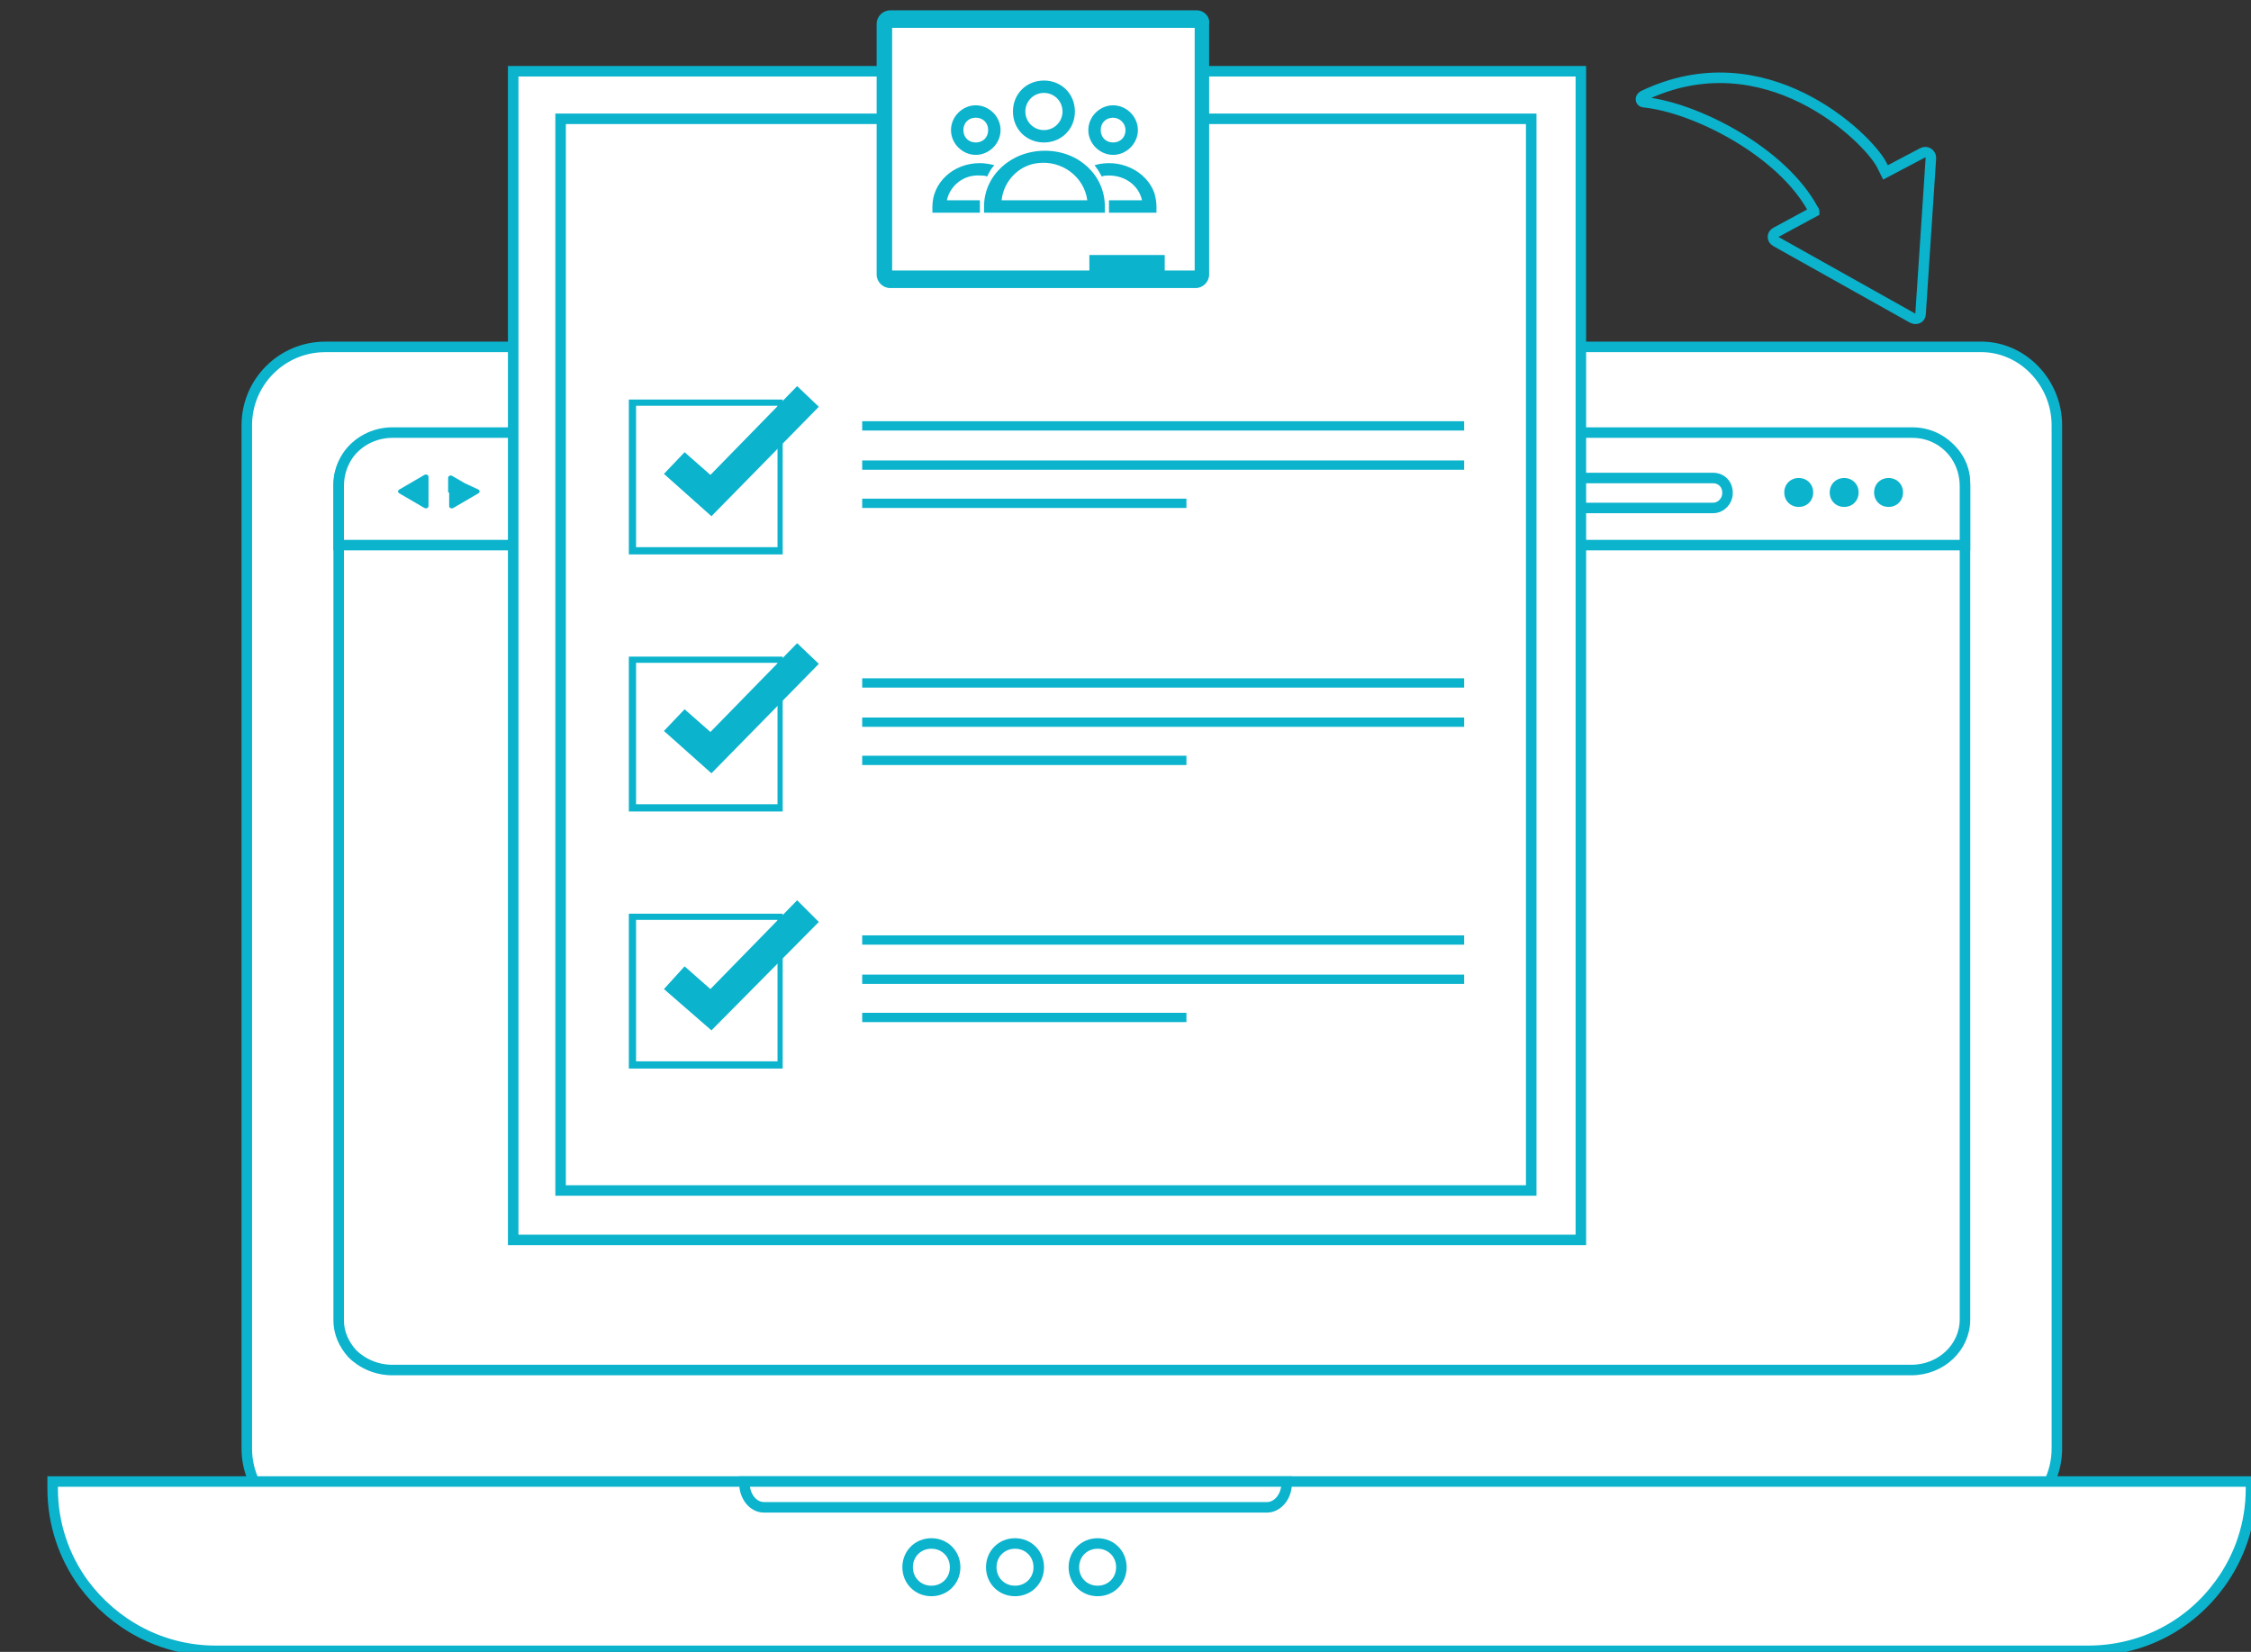 <?xml version="1.0" encoding="utf-8"?>
<!-- Generator: Adobe Illustrator 24.1.1, SVG Export Plug-In . SVG Version: 6.00 Build 0)  -->
<svg version="1.1" id="Layer_1" xmlns="http://www.w3.org/2000/svg" xmlns:xlink="http://www.w3.org/1999/xlink" x="0px" y="0px"
	 viewBox="0 0 218 160" style="enable-background:new 0 0 218 160;" xml:space="preserve">
<rect x="0" y="0" width="218" height="160" fill="#333333" stroke="none"/>
<style type="text/css">
	.st0{fill:#FFFFFF;stroke:#0BB3CD;stroke-width:1.019;stroke-miterlimit:10;}
	.st1{fill:#0BB3CD;}
	.st2{fill:none;stroke:#0BB3CD;stroke-width:1.019;stroke-miterlimit:10;}
	.st3{fill:#FFFFFF;}
</style>
<g>
	<g>
		<g>
			<g>
				<g>
					<g>
						<path class="st0" d="M199.2,41.2v99.1c0,4.2-3.4,7.6-7.6,7.6H31.5c-4.2,0-7.6-3.4-7.6-7.6V41.2c0-4.2,3.4-7.6,7.6-7.6h160.2
							C195.8,33.5,199.2,37,199.2,41.2z"/>
					</g>
				</g>
				<g>
					<g>
						<path class="st0" d="M190.3,46.8v81c0,2.7-2.3,4.9-5.2,4.9H38c-1.5,0-2.9-0.6-3.9-1.6c-0.8-0.9-1.3-2-1.3-3.2v-81
							c0-2.7,2.3-4.9,5.2-4.9h147.2c1,0,1.9,0.2,2.6,0.7C189.3,43.5,190.3,45,190.3,46.8z"/>
					</g>
				</g>
			</g>
			<g>
				<g>
					<path class="st0" d="M218,143.5v0.7c0,3.4-1.1,6.6-3,9.2c-2.9,4-7.5,6.5-12.8,6.5H20.9c-5.3,0-9.9-2.6-12.8-6.5
						c-1.9-2.6-3-5.8-3-9.2v-0.7H218z"/>
				</g>
			</g>
			<g>
				<g>
					<g>
						<path class="st0" d="M100.6,151.8c0,1.3-1,2.3-2.3,2.3c-1.3,0-2.3-1-2.3-2.3c0-1.3,1-2.3,2.3-2.3
							C99.6,149.5,100.6,150.5,100.6,151.8z"/>
					</g>
				</g>
				<g>
					<g>
						<g>
							<path class="st0" d="M92.5,151.8c0,1.3-1,2.3-2.3,2.3s-2.3-1-2.3-2.3c0-1.3,1-2.3,2.3-2.3S92.5,150.5,92.5,151.8z"/>
						</g>
					</g>
					<g>
						<g>
							<path class="st0" d="M108.6,151.8c0,1.3-1,2.3-2.3,2.3c-1.3,0-2.3-1-2.3-2.3c0-1.3,1-2.3,2.3-2.3
								C107.6,149.5,108.6,150.5,108.6,151.8z"/>
						</g>
					</g>
				</g>
			</g>
			<g>
				<g>
					<path class="st0" d="M72.1,143.5v0.2c0,1.2,0.8,2.3,1.9,2.3h48.7c1,0,1.9-1,1.9-2.3v-0.2H72.1z"/>
				</g>
			</g>
			<g>
				<g>
					<g>
						<path class="st0" d="M190.3,47.1v5.7H32.8v-5.7c0-1.1,0.3-2.1,0.9-3c0.9-1.3,2.5-2.2,4.3-2.2h147.2c1.8,0,3.3,0.9,4.2,2.2
							C190,45,190.3,46,190.3,47.1z"/>
					</g>
				</g>
				<g>
					<g>
						<g>
							<path class="st1" d="M175.6,47.7c0,0.8-0.6,1.4-1.4,1.4c-0.8,0-1.4-0.6-1.4-1.4c0-0.8,0.6-1.4,1.4-1.4
								C175,46.3,175.6,46.9,175.6,47.7z"/>
						</g>
					</g>
					<g>
						<g>
							<path class="st1" d="M180,47.7c0,0.8-0.6,1.4-1.4,1.4c-0.8,0-1.4-0.6-1.4-1.4c0-0.8,0.6-1.4,1.4-1.4
								C179.4,46.3,180,46.9,180,47.7z"/>
						</g>
					</g>
					<g>
						<g>
							<path class="st1" d="M184.3,47.7c0,0.8-0.6,1.4-1.4,1.4c-0.8,0-1.4-0.6-1.4-1.4c0-0.8,0.6-1.4,1.4-1.4
								C183.7,46.3,184.3,46.9,184.3,47.7z"/>
						</g>
					</g>
				</g>
				<g>
					<g>
						<path class="st0" d="M165.9,49.2H52c-0.8,0-1.4-0.6-1.4-1.4v-0.1c0-0.8,0.6-1.4,1.4-1.4h113.9c0.8,0,1.4,0.6,1.4,1.4v0.1
							C167.3,48.5,166.7,49.2,165.9,49.2z"/>
					</g>
				</g>
				<g>
					<g>
						<path class="st1" d="M41.5,47.7V49c0,0.2-0.2,0.3-0.4,0.2l-1.2-0.7l-1.2-0.7c-0.2-0.1-0.2-0.3,0-0.4l1.2-0.7l1.2-0.7
							c0.2-0.1,0.4,0,0.4,0.2V47.7z"/>
					</g>
				</g>
				<g>
					<g>
						<path class="st1" d="M43.5,47.7V49c0,0.2,0.2,0.3,0.4,0.2l1.2-0.7l1.2-0.7c0.2-0.1,0.2-0.3,0-0.4L45,46.8l-1.2-0.7
							c-0.2-0.1-0.4,0-0.4,0.2V47.7z"/>
					</g>
				</g>
			</g>
		</g>
	</g>
	<g>
		<g>
			<rect x="49.7" y="6.9" class="st0" width="103.4" height="113.2"/>
			
				<rect x="49.4" y="16.5" transform="matrix(-1.836970e-16 1 -1 -1.836970e-16 164.792 -37.891)" class="st2" width="103.8" height="94"/>
			<g>
				<g>
					<path class="st1" d="M75.9,53.7H60.9V38.7h14.9V53.7z M61.6,53h13.7V39.3H61.6V53L61.6,53z"/>
					<g>
						<rect x="83.5" y="40.8" class="st1" width="58.3" height="0.9"/>
					</g>
					<g>
						<rect x="83.5" y="44.6" class="st1" width="58.3" height="0.9"/>
					</g>
					<g>
						<rect x="83.5" y="48.3" class="st1" width="31.4" height="0.9"/>
					</g>
				</g>
				<g>
					<path class="st1" d="M75.9,78.6H60.9V63.6h14.9V78.6z M61.6,77.9h13.7V64.2H61.6V77.9L61.6,77.9z"/>
					<g>
						<rect x="83.5" y="65.7" class="st1" width="58.3" height="0.9"/>
					</g>
					<g>
						<rect x="83.5" y="69.5" class="st1" width="58.3" height="0.9"/>
					</g>
					<g>
						<rect x="83.5" y="73.2" class="st1" width="31.4" height="0.9"/>
					</g>
				</g>
				<g>
					<path class="st1" d="M75.9,103.5H60.9V88.5h14.9V103.5z M61.6,102.8h13.7V89.1H61.6V102.8L61.6,102.8z"/>
					<g>
						<rect x="83.5" y="90.6" class="st1" width="58.3" height="0.9"/>
					</g>
					<g>
						<rect x="83.5" y="94.4" class="st1" width="58.3" height="0.9"/>
					</g>
					<g>
						<rect x="83.5" y="98.1" class="st1" width="31.4" height="0.9"/>
					</g>
				</g>
			</g>
			<g>
				<polygon class="st1" points="77.2,87.2 68.8,95.8 66.3,93.6 64.3,95.8 68.9,99.8 79.3,89.3 				"/>
			</g>
			<g>
				<polygon class="st1" points="77.2,62.3 68.8,70.9 66.3,68.7 64.3,70.8 68.9,74.9 79.3,64.3 				"/>
			</g>
			<g>
				<polygon class="st1" points="77.2,37.4 68.8,46 66.3,43.8 64.3,45.9 68.9,50 79.3,39.4 				"/>
			</g>
		</g>
		<g>
			<rect x="85.7" y="1.7" class="st3" width="30.7" height="25.2"/>
			<path class="st1" d="M115.9,1H86.2c-0.7,0-1.3,0.6-1.3,1.3v24.3c0,0.7,0.6,1.3,1.3,1.3h29.6c0.7,0,1.3-0.6,1.3-1.3V2.3
				C117.2,1.6,116.6,1,115.9,1 M115.7,26.2h-2.9v-1.5h-7.3v1.5H86.4V2.7h29.3V26.2"/>
			<g>
				<g>
					<path class="st1" d="M107,20.6H95.3V20c0-3,2.6-5.4,5.9-5.4S107,17,107,20V20.6z M97,19.4h8.3c-0.3-2.3-2.5-3.9-4.8-3.6
						C98.7,16,97.2,17.5,97,19.4z M101.1,13.8c-1.7,0-3-1.3-3-3s1.3-3,3-3c1.7,0,3,1.3,3,3S102.8,13.8,101.1,13.8z M101.1,9
						c-1,0-1.8,0.8-1.8,1.8s0.8,1.8,1.8,1.8c1,0,1.8-0.8,1.8-1.8S102.1,9,101.1,9z M91.7,19.4h3.2c0,0.2,0,0.4,0,0.6v0.6h-4.6V20
						c0-2.3,2-4.2,4.6-4.2c0.5,0,1,0.1,1.4,0.2c-0.3,0.3-0.5,0.7-0.7,1.1c-0.2-0.1-0.5-0.1-0.7-0.1C93.3,16.9,92,18,91.7,19.4z
						 M94.5,15c-1.3,0-2.4-1.1-2.4-2.4s1.1-2.4,2.4-2.4s2.4,1.1,2.4,2.4S95.8,15,94.5,15z M94.5,11.4c-0.7,0-1.2,0.5-1.2,1.2
						c0,0.7,0.5,1.2,1.2,1.2s1.2-0.5,1.2-1.2C95.7,11.9,95.2,11.4,94.5,11.4z M112,20v0.6h-4.6V20c0-0.2,0-0.4,0-0.6h3.2
						c-0.3-1.4-1.6-2.4-3.2-2.4c-0.2,0-0.5,0-0.7,0.1c-0.2-0.4-0.4-0.7-0.7-1.1c2.4-0.7,5,0.5,5.8,2.7C111.9,19.1,112,19.5,112,20z
						 M107.8,15c-1.3,0-2.4-1.1-2.4-2.4s1.1-2.4,2.4-2.4c1.3,0,2.4,1.1,2.4,2.4S109.1,15,107.8,15z M107.8,11.4
						c-0.7,0-1.2,0.5-1.2,1.2c0,0.7,0.5,1.2,1.2,1.2c0.7,0,1.2-0.5,1.2-1.2C109,11.9,108.4,11.4,107.8,11.4z"/>
				</g>
			</g>
		</g>
	</g>
	<path class="st2" d="M182.2,15.9l0.4,0.8l3.6-1.9c0.4-0.2,0.8,0.1,0.8,0.5l-1,15.1c0,0.4-0.4,0.6-0.8,0.4l-13.2-7.4
		c-0.4-0.2-0.4-0.7,0-0.9l3.7-2c0-0.1-0.1-0.2-0.1-0.2c-3-5.6-11.4-9.9-16.4-10.4c-0.3,0-0.4-0.4-0.1-0.6
		C170.9,3.6,180.8,13.3,182.2,15.9z"/>
</g>
</svg>
